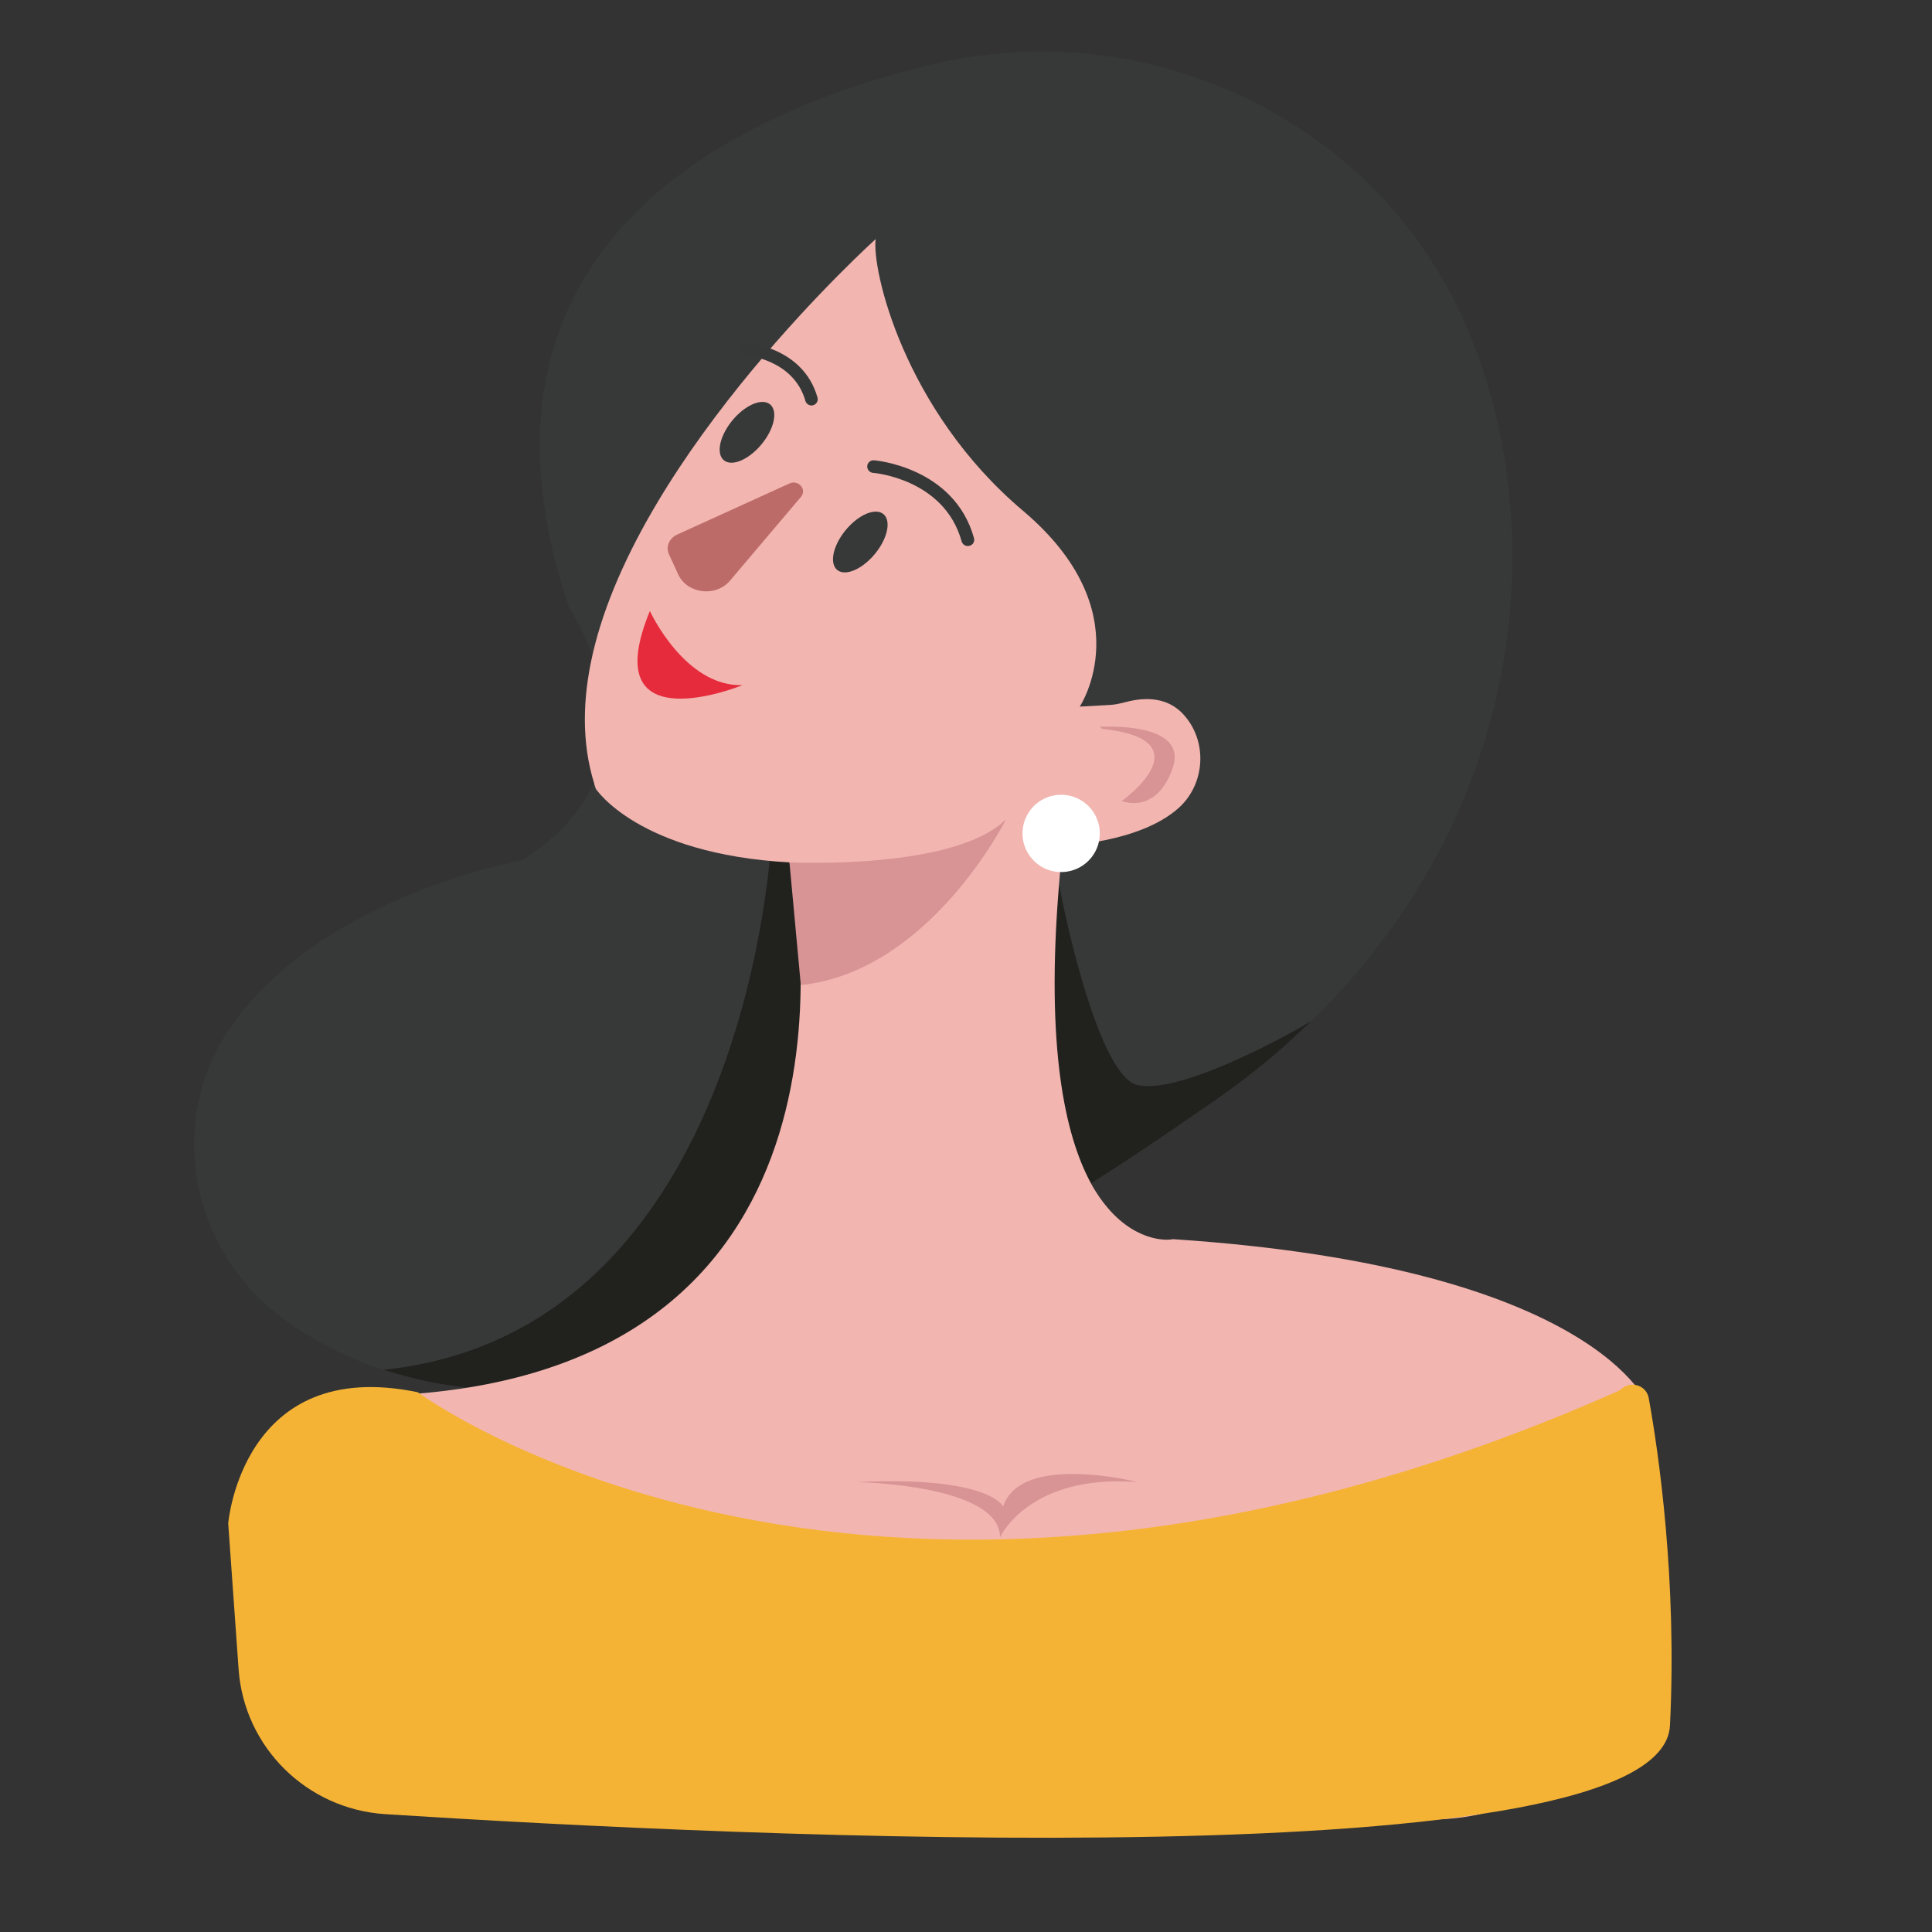 <?xml version="1.0" standalone="no"?><!DOCTYPE svg PUBLIC "-//W3C//DTD SVG 1.1//EN" "http://www.w3.org/Graphics/SVG/1.1/DTD/svg11.dtd"><svg t="1736001340248" class="icon" viewBox="0 0 1024 1024" version="1.1" xmlns="http://www.w3.org/2000/svg" p-id="4619" xmlns:xlink="http://www.w3.org/1999/xlink" width="512" height="512"><rect x="0" y="0" width="1024" height="1024" fill="#333333" stroke="none"/><path d="M695.04 541.184c-0.128 0.256-0.384 0.384-0.512 0.512l-13.44 12.416c-13.568 12.032-28.416 23.424-44.544 34.176-20.096 14.08-39.552 27.008-58.24 38.912-10.88 6.912-21.632 13.44-32.128 19.456-118.272 69.376-207.488 91.648-273.664 90.496-8.576-0.128-16.896-0.64-24.832-1.664-16.384-1.792-31.104-5.12-44.416-9.472-20.992-6.912-38.144-16.256-52.096-26.368-50.304-36.096-64-105.984-28.032-156.416 49.024-69.12 153.472-87.168 153.472-87.168 19.84-12.544 31.616-26.624 38.144-40.96 11.264-24.96 6.272-50.304-0.768-68.352-6.016-15.744-13.44-25.856-12.288-24.576-65.536-194.56 91.52-263.808 191.744-287.872 118.016-28.288 241.28 32 286.208 144.64 44.032 110.08 24.576 256-84.608 362.24z" fill="#373939" p-id="4620"></path><path d="M694.784 541.312l-0.256 0.384-13.44 12.416c-13.568 12.032-28.416 23.424-44.544 34.176-20.096 14.08-39.552 27.008-58.24 38.912 2.816 5.248 6.016 9.728 9.088 13.312l-27.776 25.6-13.312-19.584-40.192-59.136 55.424-118.272c0.256 3.968 19.456 100.864 41.344 105.984 23.936 5.504 87.168-30.72 91.904-33.792zM409.088 685.568c-40.704 39.552-93.056 50.56-136.576 51.456-26.624-0.384-49.536-4.608-69.12-11.008 194.816-20.48 205.696-284.16 205.696-284.16 97.152 142.08 0 243.712 0 243.712z" fill="#21221E" p-id="4621"></path><path d="M873.728 745.344l-2.816 110.336c-1.536 61.952-53.376 110.72-115.2 108.544l-513.024-18.048c-57.216-2.048-101.376-50.816-97.536-107.904l5.504-83.2c11.136-22.4 57.984-15.616 57.984-15.616 13.952-0.64 27.008-2.048 39.168-3.968C473.6 699.136 418.432 457.088 418.432 457.088c-80.384-4.48-102.656-39.04-102.656-39.04-0.384-1.024-0.64-1.92-0.896-2.944-6.656-21.632-6.144-44.8-0.768-68.352C338.688 239.616 464.128 126.72 464.128 126.72c-2.176 15.616 14.592 90.368 78.08 144s30.08 103.808 30.08 103.808l16-0.896c2.688-0.128 5.376-0.768 7.936-1.408 15.488-4.224 25.216 0 31.104 6.528 12.928 14.208 11.52 36.992-2.816 49.664-20.992 18.56-61.184 19.712-61.184 19.712-0.768 7.168-1.536 14.208-2.048 20.992-7.04 85.632 3.072 132.48 16.896 157.952 2.816 5.248 6.016 9.728 9.088 13.312 16.128 18.816 33.152 16.896 34.176 16.384 226.176 14.848 252.288 88.576 252.288 88.576z" fill="#F2B5B0" p-id="4622"></path><path d="M383.667 243.928a9.984 19.2 39.635 1 0 24.495-29.573 9.984 19.2 39.635 1 0-24.495 29.573Z" fill="#373939" p-id="4623"></path><path d="M443.728 302.066a9.984 19.2 39.635 1 0 24.495-29.573 9.984 19.2 39.635 1 0-24.495 29.573Z" fill="#373939" p-id="4624"></path><path d="M418.432 256.256l-59.648 27.136c-4.096 1.92-6.016 6.4-4.224 10.368l4.864 10.624c4.736 10.368 19.968 12.288 27.52 3.328l37.632-44.416c3.2-3.968-1.408-9.216-6.144-7.04z" fill="#BC6B68" p-id="4625"></path><path d="M344.448 323.84s18.432 40.192 49.024 39.296c0 0.128-78.336 31.872-49.024-39.296" fill="#E62B3C" p-id="4626"></path><path d="M512.896 289.408c-1.408 0-2.816-1.024-3.2-2.432-9.216-33.28-46.592-36.352-46.976-36.352-1.792-0.128-3.2-1.792-3.072-3.584 0.128-1.792 1.664-3.2 3.584-3.072 0.384 0 42.496 3.456 52.992 41.216 0.512 1.792-0.512 3.584-2.304 4.096-0.384 0-0.64 0.128-1.024 0.128zM430.08 214.912c-1.408 0-2.816-1.024-3.2-2.432-6.272-22.144-31.488-24.192-32.64-24.32-1.792-0.128-3.2-1.792-3.072-3.584 0.128-1.792 1.792-3.2 3.584-3.072 1.28 0.128 30.976 2.432 38.528 29.184 0.512 1.792-0.512 3.584-2.304 4.096-0.256 0.128-0.64 0.128-0.896 0.128z" fill="#363838" p-id="4627"></path><path d="M418.432 457.088s87.552 4.352 114.816-22.912c0 0-40.32 80.768-108.8 87.936l-6.016-65.024z" fill="#D89395" p-id="4628"></path><path d="M562.432 441.728m-20.48 0a20.48 20.48 0 1 0 40.96 0 20.48 20.48 0 1 0-40.96 0Z" fill="#FFFFFF" p-id="4629"></path><path d="M583.04 385.28s47.104-3.328 38.528 21.76c-8.704 25.088-27.008 17.536-27.008 17.536s45.184-32.384-10.368-38.272" fill="#D89395" p-id="4630"></path><path d="M221.44 737.92s237.952 176.384 636.8-0.896l1.664-1.28c5.248-3.968 12.8-1.152 13.952 5.248 5.12 28.16 15.104 96.128 11.264 173.568-4.096 82.432-492.928 59.008-680.96 46.976-41.6-2.688-74.752-35.456-77.696-76.8l-5.504-77.312s7.296-88.832 100.48-69.504z" fill="#F5B335" p-id="4631"></path><path d="M454.4 785.536s75.52 1.28 75.648 29.184c0 0 15.36-33.664 72.832-29.184 0 0-61.696-15.744-71.168 12.928-0.128 0-7.04-16.256-77.312-12.928z" fill="#D89395" p-id="4632"></path></svg>